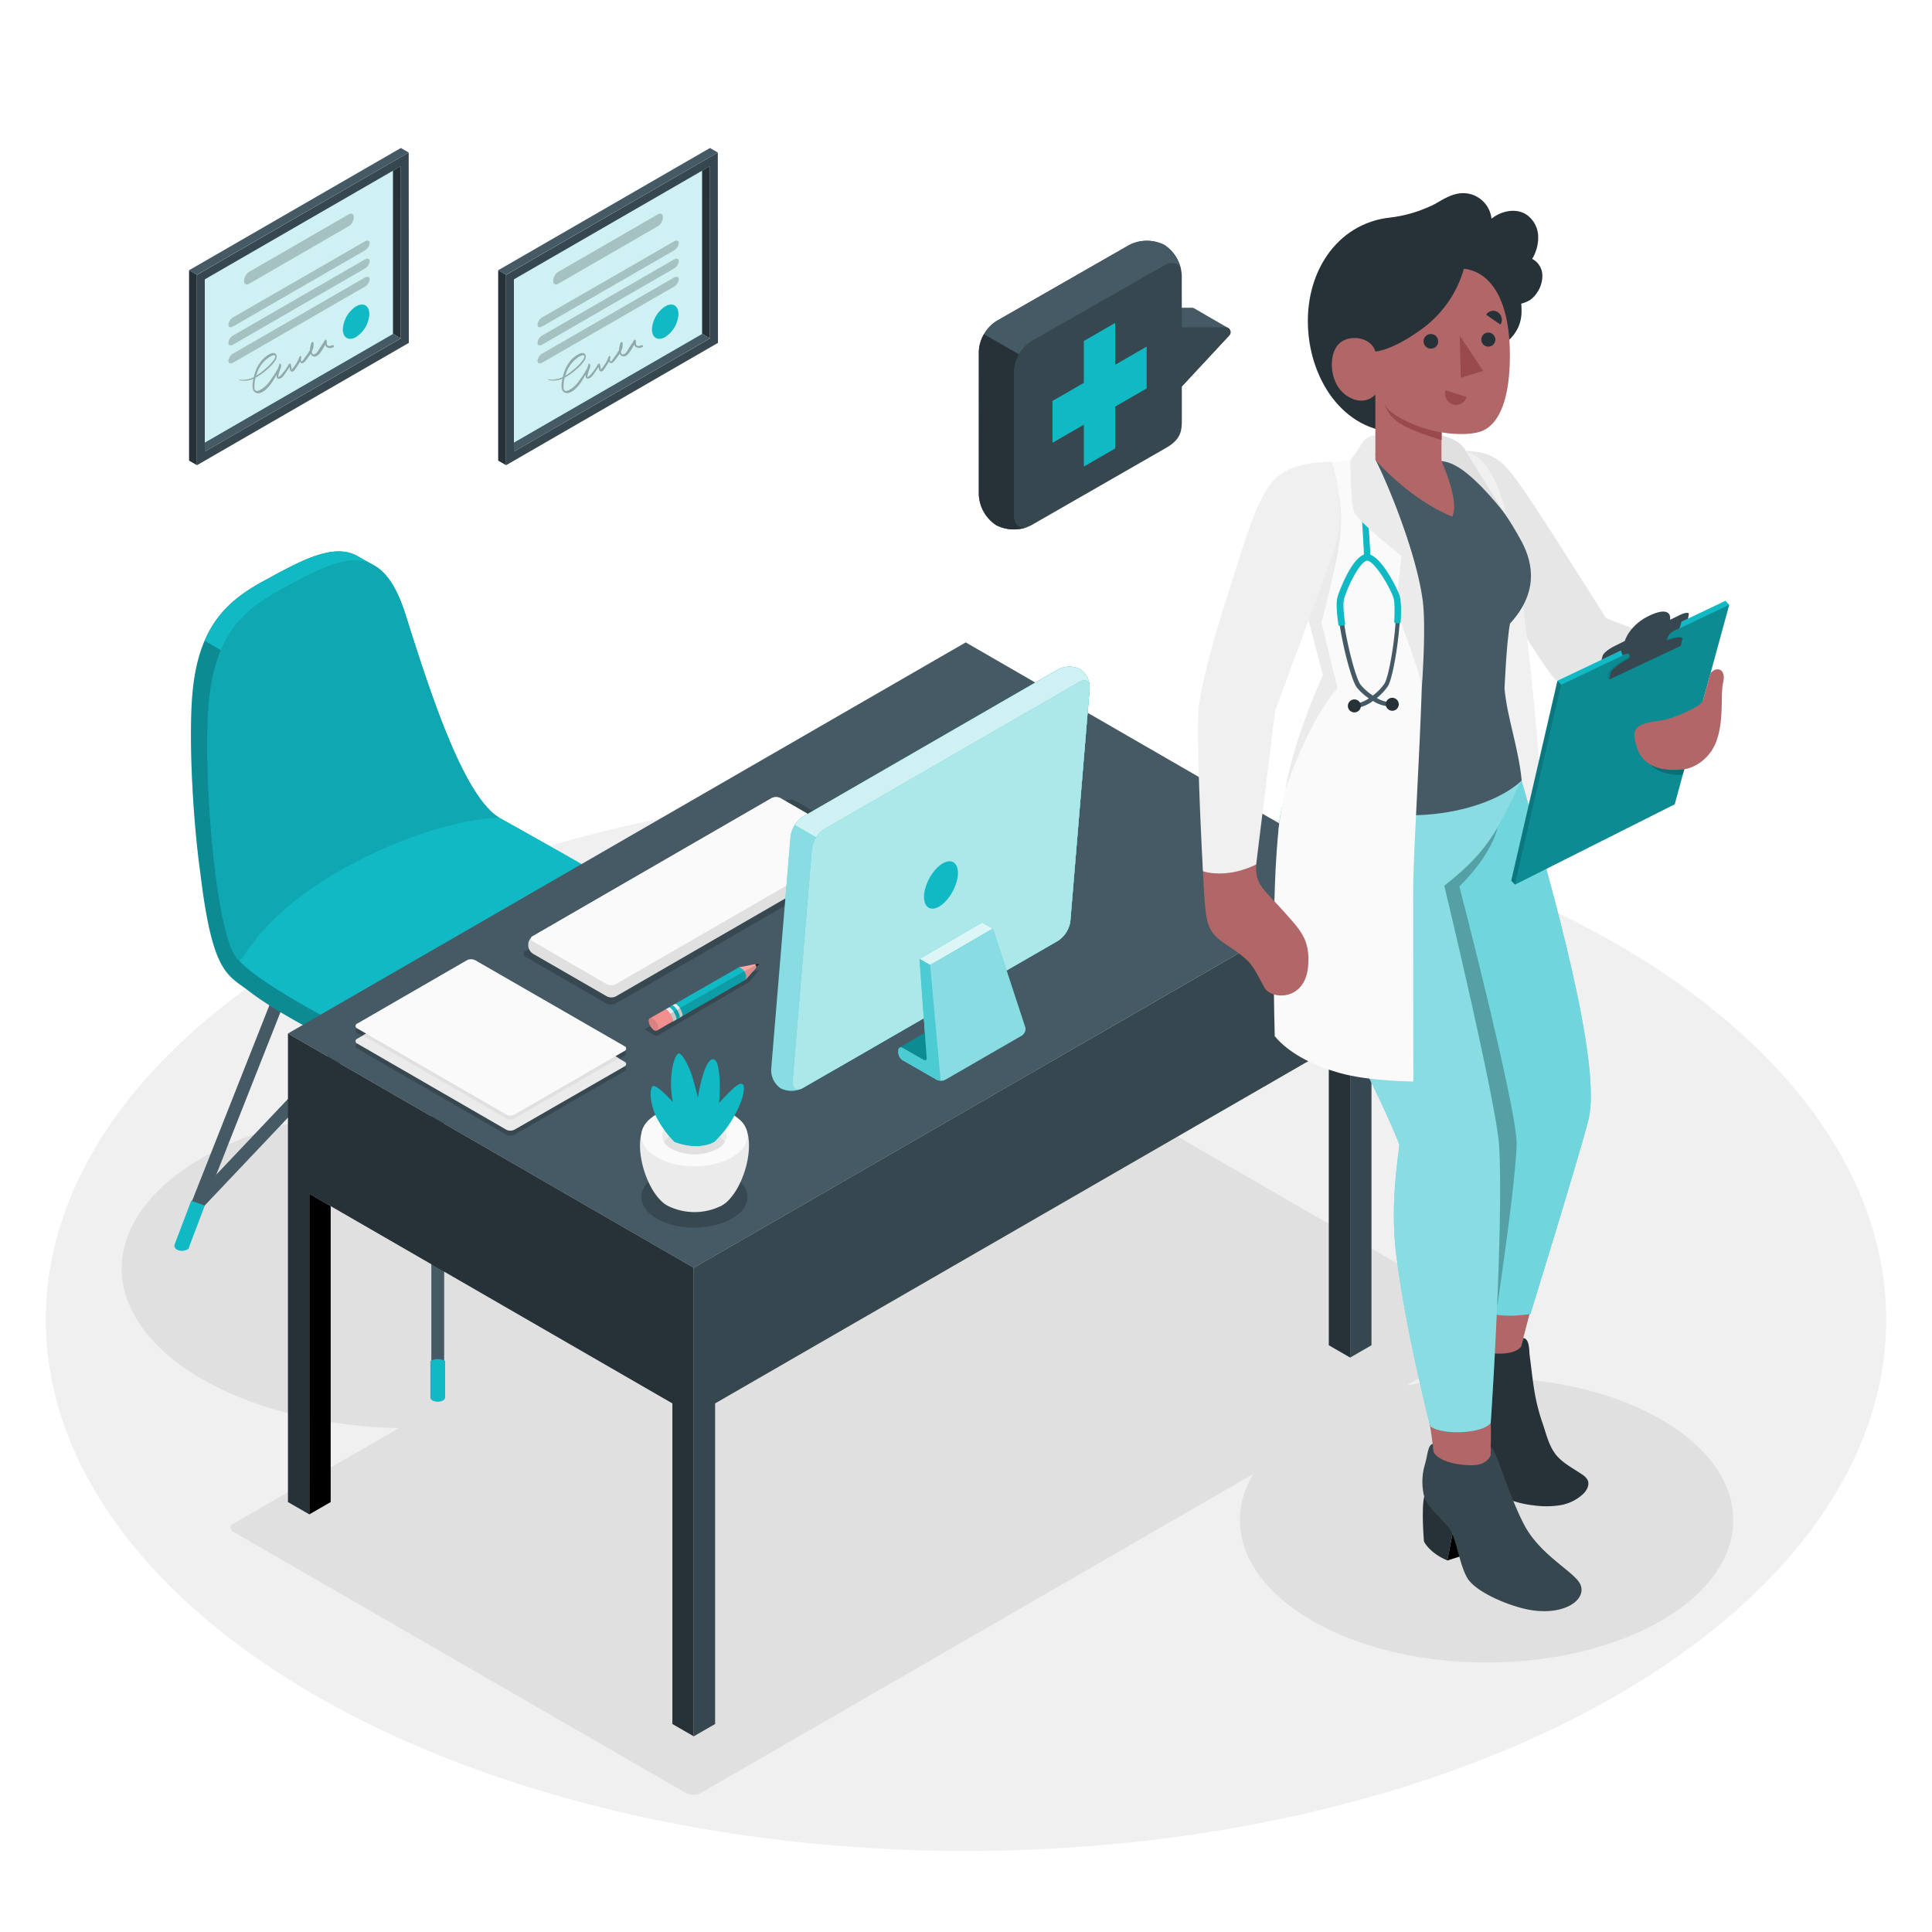 <?xml version="1.0" encoding="UTF-8"?>
<svg class="animated" version="1.1" viewBox="0 0 500 500" xmlns="http://www.w3.org/2000/svg">
<style>svg#freepik_stories-doctor:not(.animated) .animable {opacity: 0;}svg#freepik_stories-doctor.animated #freepik--speech-bubble--inject-70 {animation: 1s 1 forwards cubic-bezier(.36,-0.01,.5,1.38) slideDown,6s Infinite  linear heartbeat;animation-delay: 0s,1s;}svg#freepik_stories-doctor.animated #freepik--Character--inject-70 {animation: 1s 1 forwards cubic-bezier(.36,-0.01,.5,1.38) slideRight,3s Infinite  linear wind;animation-delay: 0s,1s;}svg#freepik_stories-doctor.animated #freepik--Certificates--inject-70 {animation: 3s Infinite  linear wind;animation-delay: 0s;}            @keyframes slideDown {                0% {                    opacity: 0;                    transform: translateY(-30px);                }                100% {                    opacity: 1;                    transform: translateY(0);                }            }                    @keyframes heartbeat {                0% {                    transform: scale(1);                }                10% {                    transform: scale(1.1);                }                30% {                    transform: scale(1);                }                40% {                    transform: scale(1);                }                50% {                    transform: scale(1.1);                }                60% {                    transform: scale(1);                }                100% {                    transform: scale(1);                }            }                    @keyframes slideRight {                0% {                    opacity: 0;                    transform: translateX(30px);                }                100% {                    opacity: 1;                    transform: translateX(0);                }            }                    @keyframes wind {                0% {                    transform: rotate( 0deg );                }                25% {                    transform: rotate( 1deg );                }                75% {                    transform: rotate( -1deg );                }            }</style>
<g class="animable" style="transform-origin:250px 341.53px">
<ellipse class="animable" cx="250" cy="341.53" rx="238.15" ry="137.49" fill="#f0f0f0" style="transform-origin:250px 341.53px"/>
</g>
<g class="animable" fill="#e0e0e0" style="transform-origin:240.025px 369.42px">
<ellipse class="animable" cx="106.15" cy="328.29" rx="74.66" ry="41.34" style="transform-origin:106.15px 328.29px"/>
<path id="freepik--shadow--inject-70" class="animable" d="m60.5 396.5 117 67.53a4.3 4.3 0 0 0 3.86 0l206.9-119.46a1.18 1.18 0 0 0 0-2.23l-117-67.53a4.28 4.28 0 0 0-3.85 0l-206.91 119.46a1.18 1.18 0 0 0 0 2.23z" style="transform-origin:224.38px 369.42px"/>
<ellipse id="a" class="animable" cx="384.73" cy="393.4" rx="63.83" ry="36.85" style="transform-origin:384.73px 393.4px"/>
</g>
<g class="animable" style="transform-origin:113.285px 252.736px">
<g class="animable" style="transform-origin:113.285px 252.736px">
<path class="animable" d="m113.29 362.14a1.66 1.66 0 0 1-1.66-1.67v-106.77a1.66 1.66 0 1 1 3.32 0v106.77a1.67 1.67 0 0 1-1.66 1.67z" fill="#455a64" style="transform-origin:113.29px 307.09px"/>
<path class="animable" d="M179.35,323.27a1.68,1.68,0,0,1-1.55-1l-32.74-82.87a1.66,1.66,0,0,1,3.09-1.22L180.89,321a1.66,1.66,0,0,1-1.54,2.27Z" fill="#455a64" style="transform-origin:162.975px 280.199px"/>
<path class="animable" d="m175.41 313.32a1.65 1.65 0 0 1-1.2-0.52l-60.93-64.47-60.81 64.19a1.66 1.66 0 1 1-2.41-2.28l62-65.47a1.66 1.66 0 0 1 1.21-0.52 1.66 1.66 0 0 1 1.2 0.52l62.13 65.75a1.65 1.65 0 0 1-0.07 2.34 1.63 1.63 0 0 1-1.12 0.46z" fill="#455a64" style="transform-origin:113.307px 278.785px"/>
<path class="animable" d="m47.23 323.27a1.62 1.62 0 0 1-0.61-0.12 1.65 1.65 0 0 1-0.94-2.15l32.74-82.87a1.66 1.66 0 0 1 3.09 1.22l-32.74 82.87a1.66 1.66 0 0 1-1.54 1.05z" fill="#455a64" style="transform-origin:63.594px 280.174px"/>
<path class="animable" d="M177.09,310.76l4.33,11.42a1.55,1.55,0,0,1,0,.29v.21a1.41,1.41,0,0,1-.65.72,2.92,2.92,0,0,1-2.64,0,1.09,1.09,0,0,1-.51-.54v0l0-.15-4-10.71Z" fill="#11B9C4" style="transform-origin:177.523px 317.238px"/>
<path class="animable" d="M49.48,310.76l-4.33,11.42a1.5,1.5,0,0,0,0,.29.74.74,0,0,0,0,.21,1.32,1.32,0,0,0,.65.72,2.9,2.9,0,0,0,2.63,0,1,1,0,0,0,.51-.54v0l0-.15L53,312Z" fill="#11B9C4" style="transform-origin:49.071px 317.238px"/>
<path class="animable" d="m115.2 352.21v9.45a1 1 0 0 1-0.56 0.78 3 3 0 0 1-2.71 0 1 1 0 0 1-0.56-0.78v-9.45a4.06 4.06 0 0 1 3.83 0z" fill="#11B9C4" style="transform-origin:113.285px 357.247px"/>
<path class="animable" d="M175.8,243.24c0-2.51-2.2-5.17-6.84-8.18-8.57-5.56-27.71-16.72-39.7-23.37a.11.11,0,0,0-.1-.09c-9.23-5.6-17.84-32.27-24.22-52.53-2.18-6.91-4.84-10.82-8-12.66-.75-.43-3.52-1.95-4.14-2.32-6.26-3.76-14.49.75-24.73,6.36-9.44,5.16-16.81,11.77-18.29,29.32-.91,10.68-.05,31.09,2.12,46.56h0c3.14,25.85,7,25.89,12.59,30.21C74.13,264,95.83,274.44,105,278c16.58,6.52,30.14-3.54,40.24-8.53A234.81,234.81,0,0,0,172,253.65c2.53-1.83,3.84-3.69,3.81-5.65C175.78,247.23,175.8,244.05,175.8,243.24Z" fill="#11B9C4" style="transform-origin:112.616px 211.42px"/>
<path class="animable" d="M175.8,243.24c0-2.51-2.2-5.17-6.84-8.18-8.57-5.56-27.71-16.72-39.7-23.37a.11.11,0,0,0-.1-.09c-9.23-5.6-17.84-32.27-24.22-52.53-2.18-6.91-4.84-10.82-8-12.66-.75-.43-3.52-1.95-4.14-2.32-6.26-3.76-14.49.75-24.73,6.36-9.44,5.16-16.81,11.77-18.29,29.32-.91,10.68-.05,31.09,2.12,46.56h0c3.14,25.85,7,25.89,12.59,30.21C74.13,264,95.83,274.44,105,278c16.58,6.52,30.14-3.54,40.24-8.53A234.81,234.81,0,0,0,172,253.65c2.53-1.83,3.84-3.69,3.81-5.65C175.78,247.23,175.8,244.05,175.8,243.24Z" opacity=".25" style="transform-origin:112.616px 211.42px"/>
<path class="animable" d="M96.57,146.2c-6.21-3.26-14.28,1.17-24.26,6.64-6.39,3.51-11.84,7.66-15.15,15.43L53,165.83c3.31-7.74,8.75-11.89,15.12-15.38,10.25-5.61,18.47-10.12,24.74-6.36Z" fill="#11B9C4" style="transform-origin:74.785px 155.489px"/>
<path class="animable" d="m169 235.06c-5.56-3.61-5.68-4.53-40-23.54a0.5 0.5 0 0 1 0.16 0.07c-9.22-5.62-17.82-32.27-24.2-52.52-6.49-20.58-17.3-14.62-32.63-6.22-9.46 5.15-16.83 11.77-18.33 29.32s1.75 61 7.74 66.3c6.53 7.22 32.74 20.64 43.21 24.76 16.58 6.52 30.14-3.54 40.24-8.53a235 235 0 0 0 26.81-15.85c5.73-4.18 5.2-8.45-3-13.79z" fill="#11B9C4" style="transform-origin:114.722px 210.227px"/>
<path class="animable" d="m129.14 211.59z" fill="#11B9C4" style="transform-origin:129.14px 211.59px"/>
<g class="animable" opacity=".1" style="transform-origin:91.412px 196.834px">
<path class="animable" d="m72.31 152.85c15.33-8.4 26.14-14.36 32.63 6.22 6.38 20.26 15 46.93 24.22 52.53 0 0-15.83 0-38.76 12.37-23.84 12.87-27.48 25.46-28.57 24.56-6-5-9.3-48.82-7.81-66.36s8.85-24.17 18.29-29.32z" style="transform-origin:91.412px 196.834px"/>
</g>
</g>
</g>
<g class="animable" style="transform-origin:214.73px 307.805px">
<g class="animable" style="transform-origin:214.73px 307.805px">
<polygon class="animable" points="179.54 328.1 74.52 267.47 249.93 166.25 354.94 226.88" fill="#455a64" style="transform-origin:214.73px 247.175px"/>
<polygon class="animable" points="74.52 267.47 74.52 388.73 80.05 391.92 80.05 308.95 174.01 363.2 174.01 446.17 179.54 449.36 179.54 328.1" fill="#263238" style="transform-origin:127.03px 358.415px"/>
<polygon class="animable" points="80.05 391.92 85.58 388.73 85.58 312.14 80.05 308.95" style="transform-origin:82.815px 350.435px"/>
<polygon class="animable" points="179.54 449.36 185.07 446.17 185.07 363.2 349.42 268.37 349.42 351.34 354.94 348.15 354.94 226.88 179.54 328.1" fill="#37474f" style="transform-origin:267.24px 338.12px"/>
<polygon class="animable" points="349.42 351.34 343.89 348.15 343.89 271.56 349.42 268.37" fill="#263238" style="transform-origin:346.655px 309.855px"/>
<g class="animable" opacity=".2" style="transform-origin:179.711px 309.785px">
<path class="animable" d="m170 304.18c-5.37 3.09-5.37 8.11 0 11.21s14 3.09 19.41 0 5.36-8.12 0-11.21-14.03-3.1-19.41 0z" style="transform-origin:179.711px 309.785px"/>
</g>
<g class="animable" opacity=".2" style="transform-origin:127.008px 269.714px">
<path class="animable" d="m92.46 267.4 38.54 22.27a2.37 2.37 0 0 0 2.17 0l28.39-16.39a0.66 0.66 0 0 0 0-1.25l-38.56-22.28a2.44 2.44 0 0 0-2.17 0l-28.39 16.4c-0.58 0.34-0.58 0.9 0.02 1.25z" style="transform-origin:127.008px 269.714px"/>
</g>
<g class="animable" opacity=".2" style="transform-origin:127.014px 273.694px">
<path class="animable" d="M92.46,271.38,131,293.65a2.37,2.37,0,0,0,2.17,0l28.39-16.39c.6-.35.6-.91,0-1.25L123,253.73a2.44,2.44,0,0,0-2.17,0L92.46,270.12A.67.67,0,0,0,92.46,271.38Z" style="transform-origin:127.014px 273.694px"/>
</g>
<path class="animable" d="M92.46,270.08,131,292.35a2.37,2.37,0,0,0,2.17,0L161.6,276c.6-.35.6-.91,0-1.25L123,252.43a2.44,2.44,0,0,0-2.17,0L92.46,268.82A.67.67,0,0,0,92.46,270.08Z" fill="#ebebeb" style="transform-origin:127.034px 272.394px"/>
<path class="animable" d="m120.85 252.43-26.96 15.57 37.11 21.45a2.44 2.44 0 0 0 2.17 0l27-15.57-37.17-21.45a2.44 2.44 0 0 0-2.15 0z" fill="#e0e0e0" style="transform-origin:127.03px 270.942px"/>
<path class="animable" d="M92.46,266.16,131,288.43a2.37,2.37,0,0,0,2.17,0L161.6,272a.67.67,0,0,0,0-1.26L123,248.51a2.37,2.37,0,0,0-2.17,0L92.46,264.9A.67.67,0,0,0,92.46,266.16Z" fill="#fafafa" style="transform-origin:127.03px 268.47px"/>
<g class="animable" opacity=".2" style="transform-origin:181.35px 233.46px">
<path class="animable" d="M136,247.6l20.85,12.07a2.82,2.82,0,0,0,2.56,0L226.7,220.8a.78.78,0,0,0,0-1.48l-20.84-12.07a2.84,2.84,0,0,0-2.57,0L136,246.12A.78.78,0,0,0,136,247.6Z" style="transform-origin:181.35px 233.46px"/>
</g>
<path class="animable" d="m136.72 244.77v-0.47a2.58 2.58 0 0 1 1.18-2l61.78-35.7a2.59 2.59 0 0 1 2.36 0l19.14 11.08a2.62 2.62 0 0 1 1.18 2v0.47a2.6 2.6 0 0 1-1.18 2l-61.78 35.7a2.59 2.59 0 0 1-2.36 0l-19.14-11.04a2.62 2.62 0 0 1-1.18-2.04z" fill="#e0e0e0" style="transform-origin:179.54px 232.225px"/>
<path class="animable" d="M137.9,243.62,157,254.7a2.65,2.65,0,0,0,2.36,0L221.18,219a.72.72,0,0,0,0-1.36L202,206.56a2.59,2.59,0,0,0-2.36,0l-61.78,35.7A.72.72,0,0,0,137.9,243.62Z" fill="#fafafa" style="transform-origin:179.53px 230.626px"/>
<path class="animable" d="M188.58,310.58c4.73-4.83,7.51-16.9,2.89-20.73H168c-4.62,3.83-1.84,15.89,2.89,20.72l.13.14.16.16.43.38.11.09.36.27c.2.14.41.27.61.39a15.59,15.59,0,0,0,14.11,0h0a5.81,5.81,0,0,0,.61-.4l.34-.25.14-.11c.14-.12.28-.24.41-.37l.19-.18Z" fill="#ebebeb" style="transform-origin:179.735px 301.769px"/>
<path class="animable" d="m170 288.31c-5.37 3.09-5.37 8.11 0 11.21s14 3.09 19.41 0 5.36-8.12 0-11.21-14.03-3.1-19.41 0z" fill="#fafafa" style="transform-origin:179.711px 293.915px"/>
<path class="animable" d="m173.82 290.5c-3.26 1.89-3.26 4.94 0 6.82a13 13 0 0 0 11.81 0c3.26-1.88 3.26-4.93 0-6.82a13.07 13.07 0 0 0-11.81 0z" fill="#ebebeb" style="transform-origin:179.725px 293.914px"/>
<path class="animable" d="m185.63 293.74a13.07 13.07 0 0 0-11.81 0 5.47 5.47 0 0 0-2 1.79 5.47 5.47 0 0 0 2 1.79 13 13 0 0 0 11.81 0 5.35 5.35 0 0 0 2-1.79 5.35 5.35 0 0 0-2-1.79z" fill="#e0e0e0" style="transform-origin:179.725px 295.534px"/>
<path class="animable" d="M174.54,295.53a26.69,26.69,0,0,1-4.27-5.68c-2-3.49-2.34-8.16-1.32-8.74s5.17,4.09,5.17,4.09a25.49,25.49,0,0,1-.44-6c.18-3.11.93-5.93,1.82-6.5s2.89,3.35,3.74,6.19,1.36,5.18,1.36,5.18a45.11,45.11,0,0,1,1.53-6.54c1-2.95,2-3.62,2.71-3.32s1.21,1.66,1.42,5.59a38.42,38.42,0,0,1-.18,5.62s1.47-1.61,3.09-3.17c1.79-1.71,2.55-2,3.06-1.62s.65,3-2.11,8a28,28,0,0,1-5.22,6.87S181.07,298,174.54,295.53Z" fill="#11B9C4" style="transform-origin:180.457px 284.632px"/>
<path class="animable" d="M277,238.4l5-60.24a5.68,5.68,0,0,0-2.49-5,6.3,6.3,0,0,0-5.7.1l-66,38.09a7.26,7.26,0,0,0-3.22,5.09l-5,60.23a5.71,5.71,0,0,0,2.48,5,6.32,6.32,0,0,0,5.71-.11l66-38.08A7.28,7.28,0,0,0,277,238.4Z" fill="#11B9C4" style="transform-origin:240.795px 227.413px"/>
<path class="animable" d="M277,238.4l5-60.24a5.68,5.68,0,0,0-2.49-5,6.3,6.3,0,0,0-5.7.1l-66,38.09a7.26,7.26,0,0,0-3.22,5.09l-5,60.23a5.71,5.71,0,0,0,2.48,5,6.32,6.32,0,0,0,5.71-.11l66-38.08A7.28,7.28,0,0,0,277,238.4Z" fill="#fff" opacity=".5" style="transform-origin:240.795px 227.413px"/>
<path class="animable" d="M277,238.4l5-60.24a5.68,5.68,0,0,0-2.49-5,6.3,6.3,0,0,0-5.7.1l-66,38.09a6.59,6.59,0,0,0-2.14,2.16l10.25,5.92v57.44l57.86-33.4A7.28,7.28,0,0,0,277,238.4Z" fill="#11B9C4" style="transform-origin:243.839px 224.699px"/>
<path class="animable" d="M277,238.4l5-60.24a5.68,5.68,0,0,0-2.49-5,6.3,6.3,0,0,0-5.7.1l-66,38.09a6.59,6.59,0,0,0-2.14,2.16l10.25,5.92v57.44l57.86-33.4A7.28,7.28,0,0,0,277,238.4Z" fill="#fff" opacity=".8" style="transform-origin:243.839px 224.699px"/>
<path class="animable" d="m205.12 279.88 5-60.23a7.25 7.25 0 0 1 3.22-5.09l66-38.09c1.63-0.94 2.82-0.18 2.67 1.69l-5 60.24a7.28 7.28 0 0 1-3.22 5.09l-66 38.08c-1.63 0.94-2.79 0.18-2.67-1.69z" fill="#11B9C4" style="transform-origin:243.567px 229.02px"/>
<path class="animable" d="m205.12 279.88 5-60.23a7.25 7.25 0 0 1 3.22-5.09l66-38.09c1.63-0.94 2.82-0.18 2.67 1.69l-5 60.24a7.28 7.28 0 0 1-3.22 5.09l-66 38.08c-1.63 0.94-2.79 0.18-2.67-1.69z" fill="#fff" opacity=".65" style="transform-origin:243.567px 229.02px"/>
<path class="animable" d="m239.16 231.55c0.26-3.08 2.42-6.71 4.83-8.11s4.16 0 3.9 3.05-2.41 6.72-4.82 8.12-4.16 0.03-3.91-3.06z" fill="#11B9C4" style="transform-origin:243.526px 229.027px"/>
<polygon class="animable" points="240.71 249.76 256.93 240.34 254.17 238.75 237.96 248.17" fill="#11B9C4" style="transform-origin:247.445px 244.255px"/>
<g class="animable" opacity=".85" style="transform-origin:247.445px 244.255px">
<polygon class="animable" points="240.71 249.76 256.93 240.34 254.17 238.75 237.96 248.17" fill="#fff" style="transform-origin:247.445px 244.255px"/>
</g>
<path class="animable" d="M264.45,268l-19.74,11.4a2.45,2.45,0,0,1-1.27.29,2.49,2.49,0,0,1-1.07-.27s0,0,0,0l-8.69-5-.05,0a2.59,2.59,0,0,1-1.12-2v-.46c0-.75.51-1.06,1.17-.68l5.25,3,1.17.68-.26-1.33L238,248.17l2.75,1.6,16.22-9.42L265.38,266A2.06,2.06,0,0,1,264.45,268Z" fill="#11B9C4" style="transform-origin:248.954px 260.021px"/>
<g class="animable" opacity=".5" style="transform-origin:248.954px 260.021px">
<path class="animable" d="M264.45,268l-19.74,11.4a2.45,2.45,0,0,1-1.27.29,2.49,2.49,0,0,1-1.07-.27s0,0,0,0l-8.69-5-.05,0a2.59,2.59,0,0,1-1.12-2v-.46c0-.75.51-1.06,1.17-.68l5.25,3,1.17.68-.26-1.33L238,248.17l2.75,1.6,16.22-9.42L265.38,266A2.06,2.06,0,0,1,264.45,268Z" fill="#fff" style="transform-origin:248.954px 260.021px"/>
</g>
<polygon class="animable" points="232.84 271.09 239.57 267.2 240.94 276.27" fill="#11B9C4" style="transform-origin:236.89px 271.735px"/>
<g class="animable" opacity=".25" style="transform-origin:236.89px 271.735px">
<polygon class="animable" points="232.84 271.09 239.57 267.2 240.94 276.27" style="transform-origin:236.89px 271.735px"/>
</g>
<path class="animable" d="M240.71,249.77l-2.75-1.6,1.85,25.39c.15.73-.27,1-.91.65l-5.25-3c-.66-.38-1.17-.07-1.17.68v.46a2.59,2.59,0,0,0,1.12,2l.05,0,8.69,5s0,0,0,0a2.49,2.49,0,0,0,1.07.27Z" fill="#11B9C4" style="transform-origin:237.945px 263.895px"/>
<g class="animable" opacity=".25" style="transform-origin:237.945px 263.895px">
<path class="animable" d="M240.71,249.77l-2.75-1.6,1.85,25.39c.15.73-.27,1-.91.65l-5.25-3c-.66-.38-1.17-.07-1.17.68v.46a2.59,2.59,0,0,0,1.12,2l.05,0,8.69,5s0,0,0,0a2.49,2.49,0,0,0,1.07.27Z" fill="#fff" style="transform-origin:237.945px 263.895px"/>
</g>
<g class="animable" style="transform-origin:181.685px 258.754px">
<polygon class="animable" points="166.85 266.42 169.89 268.17 193.87 254.13 196.52 251.01 191 252.47" opacity=".2" style="transform-origin:181.685px 259.59px"/>
<path class="animable" d="M191.22,250.34l5.11-1a.16.16,0,0,1,.15.26L193,253.52Z" fill="#ffa8a7" style="transform-origin:193.868px 251.429px"/>
<path class="animable" d="M196.48,249.6a.16.16,0,0,0-.15-.26l-1,.19h0a.87.87,0,0,1,.41.82v.09Z" fill="#263238" style="transform-origin:195.923px 249.889px"/>
<path class="animable" d="m174 264.44 0.42-0.24 0.51-0.28 18.07-10.4a2.31 2.31 0 0 0-0.14-1.69 2.4 2.4 0 0 0-1.65-1.49l-18.11 10.39-1 0.55c0.69-0.28 2.5 2.83 1.9 3.16z" fill="#11B9C4" style="transform-origin:182.599px 257.39px"/>
<path class="animable" d="M175.56,263.54l.93-.54c.27-.15.12-.82-.21-1.52-.42-.93-1.26-1.83-1.63-1.64l-.68.4-.25.14c.37-.19,1.21.71,1.63,1.64.31.67.47,1.32.23,1.5h0Z" fill="#ebebeb" style="transform-origin:175.175px 261.677px"/>
<path class="animable" d="M175.79,263.4c.64-.34-1.19-3.5-1.84-3.16l-.93.54c.64-.34,2.47,2.82,1.83,3.16Z" fill="#11B9C4" style="transform-origin:174.472px 262.077px"/>
<path class="animable" d="m174 264.44 0.93-0.52c0.63-0.33-1.12-3.39-1.78-3.19l-0.93 0.54c0.57-0.27 2.38 2.84 1.78 3.17z" fill="#ebebeb" style="transform-origin:173.642px 262.58px"/>
<path class="animable" d="M196.5,249.42l-.17-.08-3.71,2-19.17,11c0-.06-.06-.06-.08,0,.54.85.95,1.92.59,2.1l.42-.24.51-.28L193,253.52h0l3.47-3.92A.17.17,0,0,0,196.5,249.42Z" opacity=".15" style="transform-origin:184.942px 256.89px"/>
<path class="animable" d="M170.05,266.69l3.91-2.25c.28-.14.13-.81-.19-1.5-.42-.94-1.26-1.84-1.63-1.66h0l-3.93,2.25c-.78.45-.06,2.15.81,2.9A.93.93,0,0,0,170.05,266.69Z" fill="#f28f8f" style="transform-origin:170.992px 264.003px"/>
<path class="animable" d="M170.28,265.47a2.8,2.8,0,0,0-1.6-1.93.6.6,0,0,0-.58.08c-.59.54.09,2.1.92,2.81a.93.93,0,0,0,1,.26C170.32,266.52,170.43,266.07,170.28,265.47Z" opacity=".1" style="transform-origin:169.112px 265.12px"/>
</g>
</g>
</g>
<g class="animable" style="transform-origin:285.898px 99.66px">
<g class="animable" style="transform-origin:285.898px 99.66px">
<path class="animable" d="M309.06,79.8a1.28,1.28,0,0,0-.63-.16H297l-4.72,2.72V98.69L297,96l4.07-4.7V102.8l4.72-2.72,12.36-13.3a1.26,1.26,0,0,0-.32-1.9Z" fill="#455a64" style="transform-origin:305.365px 91.22px"/>
<path class="animable" d="M301.09,102.8l4.72-2.72,12.36-13.3a1.25,1.25,0,0,0-.95-2.07H305.81l-4.72,2.73Z" fill="#37474f" style="transform-origin:309.783px 93.755px"/>
<path class="animable" d="m305.84 71.23a10 10 0 0 0-4.52-7.84 10 10 0 0 0-9.06 0l-34.41 19.7a10 10 0 0 0-4.53 7.85v37.15a10 10 0 0 0 4.53 7.84 10 10 0 0 0 9.06 0l34.84-20c4.07-2.32 4.11-4.65 4.11-7.54z" fill="#37474f" style="transform-origin:279.59px 99.66px"/>
<path class="animable" d="M253.32,128.09a10,10,0,0,0,4.53,7.84h0a10.17,10.17,0,0,0,8.29.38c-2.13.8-3.76-.42-3.76-3V96.16a9.26,9.26,0,0,1,1.33-4.46l-9.06-5.22a9.24,9.24,0,0,0-1.32,4.46Z" fill="#263238" style="transform-origin:259.73px 111.747px"/>
<path class="animable" d="m305.7 70c-0.53-1.93-2.29-2.54-4.38-1.33l-34.42 19.65a9 9 0 0 0-3.19 3.38l-9-5.21a9.09 9.09 0 0 1 3.19-3.39l34.4-19.7a10.06 10.06 0 0 1 9.07 0 10 10 0 0 1 4.33 6.6z" fill="#455a64" style="transform-origin:280.205px 77.01px"/>
<polygon class="animable" points="288.62 116.06 280.5 120.75 280.5 88.25 288.62 83.56" fill="#11B9C4" style="transform-origin:284.56px 102.155px"/>
<polygon class="animable" points="296.75 89.7 296.75 100.53 272.38 114.6 272.38 103.77" fill="#11B9C4" style="transform-origin:284.565px 102.15px"/>
</g>
</g>
<g class="animable" style="transform-origin:378.78px 233.48px">
<g class="animable" style="transform-origin:378.78px 233.48px">
<path class="animable" d="M379.35,116.69c8,.22,10.27,3.42,15.09,10.31s21.22,33,21.22,33l23.23,8.92-3.06,13.55s-31.05-5.26-33.08-6.45-17.15-26.1-17.15-26.1Z" fill="#e6e6e6" style="transform-origin:409.12px 149.58px"/>
<path class="animable" d="m373.23 116.91c7.56-1.89 10.9 2.33 13.42 7 11.45 21 16.1 147 16.1 147s-25.54 10.19-44.49-1.77z" fill="#f0f0f0" style="transform-origin:380.505px 195.702px"/>
<path class="animable" d="M397.58,333.48l-4.78,18.19s-5.51,3.25-10.26.05c-3.77-2.54-3.54-5.55-3.54-5.55l.22-2.74.54-21.15Z" fill="#b16668" style="transform-origin:388.289px 337.705px"/>
<path class="animable" d="M374.58,356c-1.31,2.91-2.06,11.41-2.06,11.41s.8,3.13,5.15,5.9l4.23-11.24Z" fill="#263238" style="transform-origin:377.21px 364.655px"/>
<polygon class="animable" points="377.67 373.35 388.66 371.84 392.84 363.09 380.11 366.87" style="transform-origin:385.255px 368.22px"/>
<path class="animable" d="M393.63,348.52l.59-2.22c1.67.09,1.52,3.39,1.64,4.35.37,2.75.65,5.5,1.07,8.24a51.32,51.32,0,0,0,2.11,8.93c1,2.77,1.58,5.72,3.27,8.17s4.66,3.9,7.06,5.55a4.06,4.06,0,0,1,1.52,1.53c.55,1.22-.22,2.63-1.17,3.56a11.4,11.4,0,0,1-6.09,2.94,23.47,23.47,0,0,1-6.85,0,24.47,24.47,0,0,1-11.24-4.16c-3.22-2.3-3.92-6.85-4.44-10.53-.42-3-.16-6.49-1.4-9.3s-4.78-6.5-5.12-9.54a14.49,14.49,0,0,1,1.58-7.44c1.29-2.47,2.22-5.62,3.06-5.17l-.15,1.8c0-.13.83,3.46,6,4.74C387.5,350.58,392.09,350.56,393.63,348.52Z" fill="#263238" style="transform-origin:392.815px 366.604px"/>
<path class="animable" d="M385.8,368.22c.14,3.36,0,4.75,0,6.27.14,2.78.88,4.71,1.51,7.41a17,17,0,0,0,1.14,3.22c.52,1.2,1.49,2.82.92,4a4.57,4.57,0,0,1-1.14,1.41,10.67,10.67,0,0,1-7.5,2.55,8,8,0,0,1-4.08-1.17c-2.41-1.58-3.36-4.46-4.65-6.89-1.41-2.63-.59-4-.82-6.89a101.39,101.39,0,0,0-1.49-11.39C374.9,360.78,379.28,366.56,385.8,368.22Z" fill="#b16668" style="transform-origin:379.617px 378.6px"/>
<path class="animable" d="M393.78,202c7.81,27.22,21,73.48,17.3,87.88-2.8,10.79-15,50.19-15,50.19-4.71.66-14.34,1.71-18.09-6.54-.95-13.39-4.25-104.31-4.25-104.31Z" fill="#11B9C4" style="transform-origin:392.73px 271.254px"/>
<path class="animable" d="M393.78,202c7.81,27.22,21,73.48,17.3,87.88-2.8,10.79-15,50.19-15,50.19-4.71.66-14.34,1.71-18.09-6.54-.95-13.39-4.25-104.31-4.25-104.31Z" fill="#fff" opacity=".4" style="transform-origin:392.73px 271.254px"/>
<path class="animable" d="m373.78 229.17a140.23 140.23 0 0 0 13.79-15.08s-1 6.45-9.89 15.34c0 0 14.9 57.39 14.81 66.55s-5 42-5 42z" opacity=".25" style="transform-origin:383.135px 276.035px"/>
<path class="animable" d="M393.78,202c-6.37,13.21-8.87,18.49-20,27.22,0,0,13.61,56.56,14.21,67.54,1,18.25-1.35,59.1-2.19,71.51-2.11,2.76-12.39,3.23-15.63.88-1.48-5.74-6.45-25.94-8.78-44.06-1.72-13.39.48-25.37.76-28.88-7.21-18.39-23.4-45.23-29.32-64.46A48.77,48.77,0,0,1,331,221.54c-1.32-12.19,3.67-21.5,6.6-28L393.78,202" fill="#11B9C4" style="transform-origin:362.281px 282.1px"/>
<g class="animable" opacity=".5" style="transform-origin:362.281px 282.1px">
<path class="animable" d="M393.78,202c-6.37,13.21-8.87,18.49-20,27.22,0,0,13.61,56.56,14.21,67.54,1,18.25-1.35,59.1-2.19,71.51-2.11,2.76-12.39,3.23-15.63.88-1.48-5.74-6.45-25.94-8.78-44.06-1.72-13.39.48-25.37.76-28.88-7.21-18.39-23.4-45.23-29.32-64.46A48.77,48.77,0,0,1,331,221.54c-1.32-12.19,3.67-21.5,6.6-28L393.78,202" fill="#fff" style="transform-origin:362.281px 282.1px"/>
</g>
<path class="animable" d="M368.59,387.35c-.79,3.08-.07,11.57-.07,11.57s1.31,2.94,6.06,4.93l2.25-11.78Z" fill="#263238" style="transform-origin:372.525px 395.6px"/>
<polygon class="animable" points="374.58 403.85 385.14 400.48 387.75 391.17 375.88 397.05" style="transform-origin:381.165px 397.51px"/>
<path class="animable" d="M385.76,376.7l.08-2.21c1.42.71,4.47,12.24,8.65,20.18,3.82,7.24,11.48,11.32,13.95,14.48,3.3,4.23-3.24,9.58-13.65,7.26-5.16-1.16-13-4.54-15.06-8.05s-2.76-9.93-4.47-12.51-5.82-5.57-6.67-8.5a15.93,15.93,0,0,1,.09-8.07c.84-2.65.8-5.37,2.13-5.59l.2,2.08c.69,1.43,3.39,3.07,8.65,3.41C382.17,379.33,384.6,379,385.76,376.7Z" fill="#37474f" style="transform-origin:388.708px 395.331px"/>
<path class="animable" d="m367.34 94.14-5.25 17.75c-14.6 0-23.62-14.22-23.62-28.82 0-14.66 9.34-26.91 24-26.91h4.76c14.66 0 26.55 9.73 26.55 24.4 0 9.55-11.84 13.58-26.44 13.58z" fill="#263238" style="transform-origin:366.125px 84.025px"/>
<path class="animable" d="M396.52,67a10.63,10.63,0,0,0,1.55-6.1A7.09,7.09,0,0,0,395,55.51c-2.73-1.74-6.51-.92-9,1.09a7.39,7.39,0,0,0-7.9-6.59c-2.43.19-4.59,1.54-6.69,2.76A35.13,35.13,0,0,1,360,56.28L364.47,58a7.33,7.33,0,0,0-.78,6.39,7.1,7.1,0,0,0,.7,1.23,30,30,0,0,0,27.34,13.23,8.76,8.76,0,0,0,4.24-1.2,6.87,6.87,0,0,0,1.87-2A7.56,7.56,0,0,0,399.15,71,4.89,4.89,0,0,0,396.52,67Z" fill="#263238" style="transform-origin:379.58px 64.468px"/>
<path class="animable" d="M355.94,119l-9.57,1c-6.35,1.55-9.22,4.35-9.87,10-.3,2.62-1.89,9.6.33,18.35,2,7.92,7.38,27.31,7.38,27.31S337.26,193.09,334,202c22.58,14.73,50.45,8.91,59.81,0-.79-8.42-3.77-16.27-4.44-23.78,0,0,.48-11.74,1.41-16.83,7.15-7.79,6.23-15.25,3-21.26-5.92-11.11-14.85-20.86-17.73-20.85Z" fill="#455a64" style="transform-origin:365.106px 164.998px"/>
<path class="animable" d="M373.1,112.69c2.86.7,5.09,1.86,6.25,4s10.21,16.39,10.21,16.39-7.3-9.61-12.8-12.52a9.4,9.4,0,0,0-3.66-1.22Z" fill="#e0e0e0" style="transform-origin:381.33px 122.885px"/>
<path class="animable" d="m355.94 119s10 20.85 11.78 34.92-2 62.07-2 77.3c0 18.36 0.06 48.66 0.06 48.66s-11.41 0-19.25-2.24c-5.73-1.63-12.52-4.56-16.63-9.47 0 0-1.12-37.58 1.24-55.48 2.23-17 11.28-37.94 11.28-37.94l-11.6-44.22s0.54-7.6 7.69-9.73c6.77-2.04 17.43-1.8 17.43-1.8z" fill="#fafafa" style="transform-origin:348.915px 199.436px"/>
<path class="animable" d="m346.53 128.1-11.84 17.33 7.69 29.3s-7.14 15.07-9.77 29.66c7.13-20.17 13.57-26.22 13.57-26.22l-4.18-17.06s1.47-5.37 3.52-14.53 1.71-14.47 1.01-18.48z" fill="#ebebeb" style="transform-origin:339.841px 166.245px"/>
<path class="animable" d="M353,144.44c0-.87-.08-2.75-.23-5.13-.74-11.61-1.08-22.11,2.84-23l.35,1.6c-2.87.62-1.92,15.61-1.56,21.25.16,2.43.28,4.34.24,5.3Z" fill="#11B9C4" style="transform-origin:354.133px 130.385px"/>
<path class="animable" d="M355.94,112.69a4,4,0,0,0-3.53,2.16c-.94,1.6-2.92,4.29-2.92,4.29s-.07,10.66,1,13.43c.92,2.4,12.22,11.29,12.22,11.29s-1.1,9.41-1.19,12.7,5.71,15.22,6.42,21.61c0,0,1.2-15.52.26-22.73-1.65-12.55-9.48-31.32-12.26-36.46Z" fill="#ebebeb" style="transform-origin:359.024px 145.43px"/>
<path class="animable" d="m350.63 183.27h-0.14v-1.14a7.44 7.44 0 0 0 3.76-1.4 14.17 14.17 0 0 1-3.12-2.83c-1.85-2.39-5.89-19.44-4.64-23.41 1-3.33 4.31-10.68 7.23-10.8h0.07c2.91 0 6.73 6.94 8.05 10.14 1.58 3.86-1 21.19-2.64 23.72a13.93 13.93 0 0 1-2.87 3.09 7.24 7.24 0 0 0 3.86 1.08l0.14 1.13a8.83 8.83 0 0 1-5-1.45 9.13 9.13 0 0 1-4.7 1.87zm3.21-38.45c-1.71 0.07-4.78 5.52-6.18 10-1.15 3.65 2.74 20.15 4.45 22.37a13.54 13.54 0 0 0 3.19 2.81 13.46 13.46 0 0 0 3-3.09c1.52-2.35 4-19.12 2.53-22.66-1.78-4.25-5.27-9.43-6.99-9.43z" fill="#455a64" style="transform-origin:354.294px 163.48px"/>
<path class="animable" d="m362 182.2a1.68 1.68 0 1 1-1.75-1.61 1.69 1.69 0 0 1 1.75 1.61z" fill="#263238" style="transform-origin:360.321px 182.269px"/>
<path class="animable" d="m352.19 182.62a1.68 1.68 0 1 1-1.75-1.61 1.68 1.68 0 0 1 1.75 1.61z" fill="#263238" style="transform-origin:350.511px 182.688px"/>
<path class="animable" d="M362.16,161.34l-1-.07a.36.36,0,0,1-.34-.4c.19-3.2.09-5.56-.3-6.5-1.7-4.14-5.2-9.32-6.73-9.26s-4.59,5.53-5.93,9.8c-.3,1-.21,3.33.26,6.5a.38.38,0,0,1-.31.43l-1,.15a.38.38,0,0,1-.43-.33c-.53-3.56-.59-6-.2-7.27.72-2.28,4.09-10.85,7.49-11s7.49,8.11,8.4,10.33c.5,1.22.65,3.66.42,7.26A.38.38,0,0,1,362.16,161.34Z" fill="#11B9C4" style="transform-origin:354.262px 152.691px"/>
<path class="animable" d="M322.74,248.5c1.74,1.63,2.69,3.82,4.48,7.06s10.62,3.55,11.32-5.56c.53-6.86-1.87-9.18-6.68-14.52-5.05-5.62-7-6.54-6.77-11.75.13-2.57,4-39.77,4-39.77l12.73-35.07s4.6-16.39,2.29-27.81c0,0-8.25-.67-14.08,5.15-6.81,6.8-14.52,40.42-16.22,47.21a84.65,84.65,0,0,0-3.17,26.48c.4,10.91.44,33.71,1.89,38.74S318.05,244.11,322.74,248.5Z" fill="#b16668" style="transform-origin:327.667px 189.343px"/>
<path class="animable" d="M344.68,119.57s-8.77-.55-13.9,3.65-8.32,15.94-12.09,27.67-7.13,23.16-8.37,31.38c-1,6.88,1,43.2,1,43.2s5.84,2.12,13.77-1.74L330,184l14.7-39.88A38,38,0,0,0,344.68,119.57Z" fill="#f0f0f0" style="transform-origin:328.384px 172.799px"/>
<path class="animable" d="M378.85,69.56c6.68.69,12.26,7.79,11.89,23.9-.32,13.66-4.75,17-7,18s-6.51,1.13-10.67.43v7.45s4.8,10.58,2.76,14.36C364.44,129,355.94,119,355.94,119V102.12s-2.81,3.33-7.41.28-4.78-10.62-2.1-13.34,8.44-1.85,9.51,1.9c0,0,4-.1,11.37-5.35A29,29,0,0,0,378.85,69.56Z" fill="#b16668" style="transform-origin:367.72px 101.63px"/>
<path class="animable" d="m372.19 88.22a1.84 1.84 0 0 1-1.72 2 1.89 1.89 0 1 1 1.72-2z" fill="#263238" style="transform-origin:370.305px 88.337px"/>
<path class="animable" d="m374.11 101 5.42 1.73a2.79 2.79 0 0 1-3.52 1.94 3 3 0 0 1-1.9-3.67z" fill="#9a4a4d" style="transform-origin:376.761px 102.898px"/>
<path class="animable" d="M388.3,84l-3.68-2.55a2.15,2.15,0,0,1,3.06-.62A2.33,2.33,0,0,1,388.3,84Z" fill="#263238" style="transform-origin:386.646px 82.219px"/>
<path class="animable" d="m387 87.87a1.82 1.82 0 1 1-1.91-1.8 1.85 1.85 0 0 1 1.91 1.8z" fill="#263238" style="transform-origin:385.18px 87.888px"/>
<polygon class="animable" points="377.77 86.83 378.06 97.77 383.82 95.99" fill="#9a4a4d" style="transform-origin:380.795px 92.3px"/>
<path class="animable" d="M373.1,111.89c-4.4-.57-13.43-3.91-14.84-7.49a9.24,9.24,0,0,0,3.17,4.56c2.7,2.32,11.67,4.92,11.67,4.92Z" fill="#9a4a4d" style="transform-origin:365.68px 109.14px"/>
<polygon class="animable" points="446.55 155.48 403.07 176.17 391.11 227.91 392.08 228.94 433.41 208.15 447.52 156.51" fill="#11B9C4" style="transform-origin:419.315px 192.21px"/>
<polygon class="animable" points="404.05 177.21 392.08 228.94 391.11 227.91 403.07 176.17" opacity=".35" style="transform-origin:397.58px 202.555px"/>
<polygon class="animable" points="447.52 156.51 404.05 177.21 392.08 228.94 433.41 208.15" opacity=".25" style="transform-origin:419.8px 192.725px"/>
<g class="animable" opacity=".2" style="transform-origin:431.685px 199.013px">
<path class="animable" d="M427,197.63c.4,1,3.73,3.26,8.56,2.86l.81-3Z" style="transform-origin:431.685px 199.013px"/>
</g>
<g class="animable" opacity=".1" style="transform-origin:425.346px 170.352px">
<path class="animable" d="M434.42,167.11l.36-1.73c.2-1-2.35-.46-5.7,1.12l-6.4,3c-3.35,1.58-6.22,3.64-6.42,4.6l-.36,1.73Z" style="transform-origin:425.346px 170.352px"/>
</g>
<path class="animable" d="M437.06,159c.13-.6-.91-.53-2.31.16l-2.53,1.24s.75-3.75-4.88-1.3-6.85,6.78-6.85,6.78l-2.71,1.35c-1.5.74-2.85,1.84-3,2.44l-.32,1.1,22.39-10.65S436.94,159.6,437.06,159Z" fill="#37474f" style="transform-origin:425.765px 164.52px"/>
<path class="animable" d="M434.68,162.59c-2.05.93-2.91,1.39-3.21,2.87-.35,1.68-.49,2.9-.49,2.9l-9.92,4.72s.48-2.14.63-3-.18-1.24-1.76-.48l-.62-1.74,16-7.46Z" fill="#37474f" style="transform-origin:427.31px 166.74px"/>
<path class="animable" d="M435,167.14s.16-.78.36-1.73-2.35-.46-5.7,1.12l-6.41,3c-3.34,1.58-6.21,3.64-6.41,4.6l-.36,1.73Z" fill="#37474f" style="transform-origin:425.925px 170.393px"/>
<path class="animable" d="m442.68 174.21s-1.54 5.68-1.94 7.11-7.52 4.72-11.09 5.17c-6.82 0.85-7.59 2.33-5.95 7.17 1.51 4.46 5.95 6.15 12.11 5.42 2.88-0.34 6.87-2.9 8.44-7.37 2-5.7 0.92-11.8 1.71-15.13s-1.54-4.35-3.28-2.37z" fill="#b16668" style="transform-origin:434.544px 186.224px"/>
</g>
</g>
<g class="animable" style="transform-origin:117.37px 79.34px">
<g class="animable" style="transform-origin:77.37px 79.34px">
<g class="animable" style="transform-origin:77.37px 79.34px">
<polygon class="animable" points="50.96 115.69 52.99 116.86 103.74 87.56 101.71 86.39" fill="#455a64" style="transform-origin:77.35px 101.625px"/>
<polygon class="animable" points="101.71 86.39 52.99 114.52 52.99 72.29 101.71 44.16" fill="#11B9C4" style="transform-origin:77.35px 79.34px"/>
<g class="animable" opacity=".8" style="transform-origin:77.35px 79.34px">
<polygon class="animable" points="101.71 86.39 52.99 114.52 52.99 72.29 101.71 44.16" fill="#fff" style="transform-origin:77.35px 79.34px"/>
</g>
<path class="animable" d="M105.77,39.47,51,71.11v49.27l54.81-31.65Zm-2,48.09L53,116.86V72.29L103.74,43Z" fill="#37474f" style="transform-origin:78.405px 79.925px"/>
<polygon class="animable" points="103.74 87.56 101.71 86.39 101.71 44.16 103.74 42.98" fill="#263238" style="transform-origin:102.725px 65.27px"/>
<polygon class="animable" points="105.77 39.47 103.74 38.3 48.93 69.94 50.96 71.11" fill="#455a64" style="transform-origin:77.35px 54.705px"/>
<polygon class="animable" points="48.93 69.94 50.96 71.11 50.96 120.38 48.93 119.21" fill="#263238" style="transform-origin:49.945px 95.16px"/>
</g>
<path class="animable" d="M92.15,79.29c1.9-1.1,3.43-.21,3.43,2a7.55,7.55,0,0,1-3.43,5.93c-1.89,1.09-3.42.21-3.42-2A7.57,7.57,0,0,1,92.15,79.29Z" fill="#11B9C4" style="transform-origin:92.155px 83.253px"/>
<path class="animable" d="M64.46,70.36l25.8-14.9c.72-.42,1.3-.08,1.3.74v.08a2.86,2.86,0,0,1-1.3,2.25L64.46,73.45c-.71.42-1.3.08-1.3-.75v-.09A2.91,2.91,0,0,1,64.46,70.36Z" opacity=".2" style="transform-origin:77.36px 64.455px"/>
<g class="animable" opacity=".2" style="transform-origin:77.39px 78.163px">
<path class="animable" d="M60.38,82.1l34-19.6c.72-.42,1.3-.23,1.3.42a2.58,2.58,0,0,1-1.3,1.92l-34,19.62c-.71.42-1.29.23-1.28-.43A2.63,2.63,0,0,1,60.38,82.1Z" style="transform-origin:77.39px 73.48px"/>
<path class="animable" d="M60.38,86.79l34-19.61c.72-.41,1.3-.22,1.3.42a2.61,2.61,0,0,1-1.3,1.93l-34,19.62c-.71.41-1.29.22-1.28-.43A2.61,2.61,0,0,1,60.38,86.79Z" style="transform-origin:77.39px 78.165px"/>
<path class="animable" d="M60.38,91.47l34-19.61c.72-.41,1.3-.22,1.3.43a2.58,2.58,0,0,1-1.3,1.92l-34,19.62c-.71.42-1.29.22-1.28-.43A2.63,2.63,0,0,1,60.38,91.47Z" style="transform-origin:77.39px 82.847px"/>
</g>
<path class="animable" d="M86.06,89.31a2,2,0,0,1-.85.23c-.73,0-.66-.74-.64-1.25,0-.23-.31-.59-.47-.28-.44.79-1,1.53-1.48,2.3-.29.47-.84,1.54-1.54,1.39-.28-.06-.38-.37-.38-.76a3.79,3.79,0,0,0,.45-2.12c0-.22-.4-.49-.51-.19a6.39,6.39,0,0,0-.44,2,12.9,12.9,0,0,1-1.1,1.63c-.24.31-.44.66-.7,1-.07.07-.19.25-.29.26s-.21-.1-.24-.26a1.67,1.67,0,0,1,.11-.69h0s0,0,0-.06h0c0-.23-.3-.57-.42-.28a10.2,10.2,0,0,1-2,3.32l-.13.11c0-.14,0-.27,0-.41a3.55,3.55,0,0,0-.16-.92c-.06-.15-.32-.38-.46-.18a15.53,15.53,0,0,1-2.26,3.12,3.81,3.81,0,0,1-.47.33c-.16-.08.08-.91.12-1,.09-.37.21-.73.33-1.09a4.06,4.06,0,0,0,.27-.9c0-.28-.43-.71-.52-.33,0,.15-.17.52-.31,1A24.92,24.92,0,0,1,70,98.36a7.45,7.45,0,0,1-2.65,2.55c-.3.16-.87.4-1.2.16s-.3-.65-.31-1a7.84,7.84,0,0,1,.32-2.35,14,14,0,0,0,2.94-2.08,10.43,10.43,0,0,0,2.23-2.46c.3-.55.48-1.44-.25-1.75-.51-.22-1.16.14-1.59.38A7,7,0,0,0,67.9,93.1a9.35,9.35,0,0,0-2,3.71c-.06.21-.15.49-.23.8a6.28,6.28,0,0,1-3.74.63c-.07,0-.1.15,0,.16a6.09,6.09,0,0,0,3.66-.35c-.33,1.42-.51,3.3.81,3.67s2.92-1.29,3.63-2.25a14.4,14.4,0,0,0,1.42-2.29,1.77,1.77,0,0,1,.12-.17c0,.66.13,1.14.78,1s1.24-1,1.6-1.53.65-1,1-1.47c.06.6.16,1.27.73,1.16s1-1.1,1.3-1.5.45-.7.64-1.06a2.14,2.14,0,0,0,.13.19c.47.5,1,0,1.34-.44.43-.56.91-1.16,1.32-1.8a1.12,1.12,0,0,0,.56.63c.73.34,1.41-.26,1.83-.79a16.47,16.47,0,0,0,1.36-2.2,1.06,1.06,0,0,0,.5.7,1.69,1.69,0,0,0,1.71-.11C86.51,89.68,86.3,89.19,86.06,89.31ZM70.17,92.15c.33-.17,1-.46,1.07.11a1.81,1.81,0,0,1-.46,1,11.88,11.88,0,0,1-2,2.1,17,17,0,0,1-2.47,1.89A8,8,0,0,1,70.17,92.15Z" opacity=".3" style="transform-origin:74.14px 94.831px"/>
</g>
<g class="animable" style="transform-origin:157.37px 79.34px">
<g class="animable" style="transform-origin:157.37px 79.34px">
<polygon class="animable" points="130.96 115.69 132.99 116.86 183.74 87.56 181.71 86.39" fill="#455a64" style="transform-origin:157.35px 101.625px"/>
<polygon class="animable" points="181.71 86.39 132.99 114.52 132.99 72.29 181.71 44.16" fill="#11B9C4" style="transform-origin:157.35px 79.34px"/>
<g class="animable" opacity=".8" style="transform-origin:157.35px 79.34px">
<polygon class="animable" points="181.71 86.39 132.99 114.52 132.99 72.29 181.71 44.16" fill="#fff" style="transform-origin:157.35px 79.34px"/>
</g>
<path class="animable" d="M185.77,39.47,131,71.11v49.27l54.81-31.65Zm-2,48.09L133,116.86V72.29L183.74,43Z" fill="#37474f" style="transform-origin:158.405px 79.925px"/>
<polygon class="animable" points="183.74 87.56 181.71 86.39 181.71 44.16 183.74 42.98" fill="#263238" style="transform-origin:182.725px 65.27px"/>
<polygon class="animable" points="185.77 39.47 183.74 38.3 128.93 69.94 130.96 71.11" fill="#455a64" style="transform-origin:157.35px 54.705px"/>
<polygon class="animable" points="128.93 69.94 130.96 71.11 130.96 120.38 128.93 119.21" fill="#263238" style="transform-origin:129.945px 95.16px"/>
</g>
<path class="animable" d="m172.16 79.29c1.89-1.1 3.42-0.21 3.42 2a7.57 7.57 0 0 1-3.42 5.93c-1.9 1.09-3.43 0.21-3.43-2a7.55 7.55 0 0 1 3.43-5.93z" fill="#11B9C4" style="transform-origin:172.155px 83.253px"/>
<path class="animable" d="M144.46,70.36l25.81-14.9c.71-.42,1.29-.08,1.29.74v.08a2.87,2.87,0,0,1-1.29,2.25L144.46,73.45c-.71.42-1.29.08-1.29-.75v-.09A2.9,2.9,0,0,1,144.46,70.36Z" opacity=".2" style="transform-origin:157.365px 64.455px"/>
<g class="animable" opacity=".2" style="transform-origin:157.39px 78.163px">
<path class="animable" d="M140.38,82.1l34-19.6c.72-.42,1.3-.23,1.3.42a2.58,2.58,0,0,1-1.3,1.92l-34,19.62c-.71.42-1.29.23-1.28-.43A2.63,2.63,0,0,1,140.38,82.1Z" style="transform-origin:157.39px 73.48px"/>
<path class="animable" d="M140.38,86.79l34-19.61c.72-.41,1.3-.22,1.3.42a2.61,2.61,0,0,1-1.3,1.93l-34,19.62c-.71.41-1.29.22-1.28-.43A2.61,2.61,0,0,1,140.38,86.79Z" style="transform-origin:157.39px 78.165px"/>
<path class="animable" d="M140.38,91.47l34-19.61c.72-.41,1.3-.22,1.3.43a2.58,2.58,0,0,1-1.3,1.92l-34,19.62c-.71.42-1.29.22-1.28-.43A2.63,2.63,0,0,1,140.38,91.47Z" style="transform-origin:157.39px 82.847px"/>
</g>
<path class="animable" d="M166.06,89.31a1.93,1.93,0,0,1-.85.23c-.72,0-.66-.74-.64-1.25,0-.23-.31-.59-.47-.28-.44.79-1,1.53-1.48,2.3-.28.47-.84,1.54-1.53,1.39-.29-.06-.39-.37-.39-.76a3.79,3.79,0,0,0,.45-2.12c0-.22-.39-.49-.51-.19a6.39,6.39,0,0,0-.44,2,12.9,12.9,0,0,1-1.1,1.63c-.23.31-.44.66-.7,1-.06.07-.19.25-.29.26s-.21-.1-.24-.26a1.67,1.67,0,0,1,.11-.69h0a.14.14,0,0,0,0-.06h0c0-.23-.3-.57-.42-.28a10.2,10.2,0,0,1-2,3.32l-.13.11c0-.14,0-.27,0-.41a3.55,3.55,0,0,0-.16-.92c-.06-.15-.32-.38-.46-.18a15.15,15.15,0,0,1-2.26,3.12,3.18,3.18,0,0,1-.47.33c-.15-.08.09-.91.12-1,.09-.37.21-.73.33-1.09a4.06,4.06,0,0,0,.27-.9c0-.28-.43-.71-.52-.33,0,.15-.17.52-.31,1A23.83,23.83,0,0,1,150,98.36a7.45,7.45,0,0,1-2.65,2.55c-.3.16-.87.4-1.2.16s-.29-.65-.31-1a8.54,8.54,0,0,1,.32-2.35,14,14,0,0,0,2.94-2.08,10.22,10.22,0,0,0,2.23-2.46c.3-.55.48-1.44-.25-1.75-.51-.22-1.16.14-1.59.38a7,7,0,0,0-1.62,1.25,9.35,9.35,0,0,0-2,3.71c-.06.21-.15.49-.23.8a6.28,6.28,0,0,1-3.74.63c-.07,0-.1.15,0,.16a6.09,6.09,0,0,0,3.66-.35c-.33,1.42-.51,3.3.81,3.67s2.92-1.29,3.63-2.25a14.4,14.4,0,0,0,1.42-2.29,1.77,1.77,0,0,1,.12-.17c0,.66.13,1.14.78,1s1.24-1,1.61-1.53.64-1,1-1.47c.06.6.17,1.27.73,1.16s1-1.1,1.3-1.5.45-.7.64-1.06a2.14,2.14,0,0,0,.13.19c.47.5,1,0,1.34-.44.43-.56.91-1.16,1.32-1.8a1.12,1.12,0,0,0,.56.63c.73.34,1.41-.26,1.83-.79a16.47,16.47,0,0,0,1.36-2.2,1.06,1.06,0,0,0,.5.7,1.69,1.69,0,0,0,1.71-.11C166.52,89.68,166.3,89.19,166.06,89.31Zm-15.89,2.84c.34-.17,1-.46,1.07.11a1.87,1.87,0,0,1-.45,1,12.32,12.32,0,0,1-2,2.1,17,17,0,0,1-2.47,1.89A8,8,0,0,1,150.17,92.15Z" opacity=".3" style="transform-origin:154.123px 94.811px"/>
</g>
</g>
</svg>

